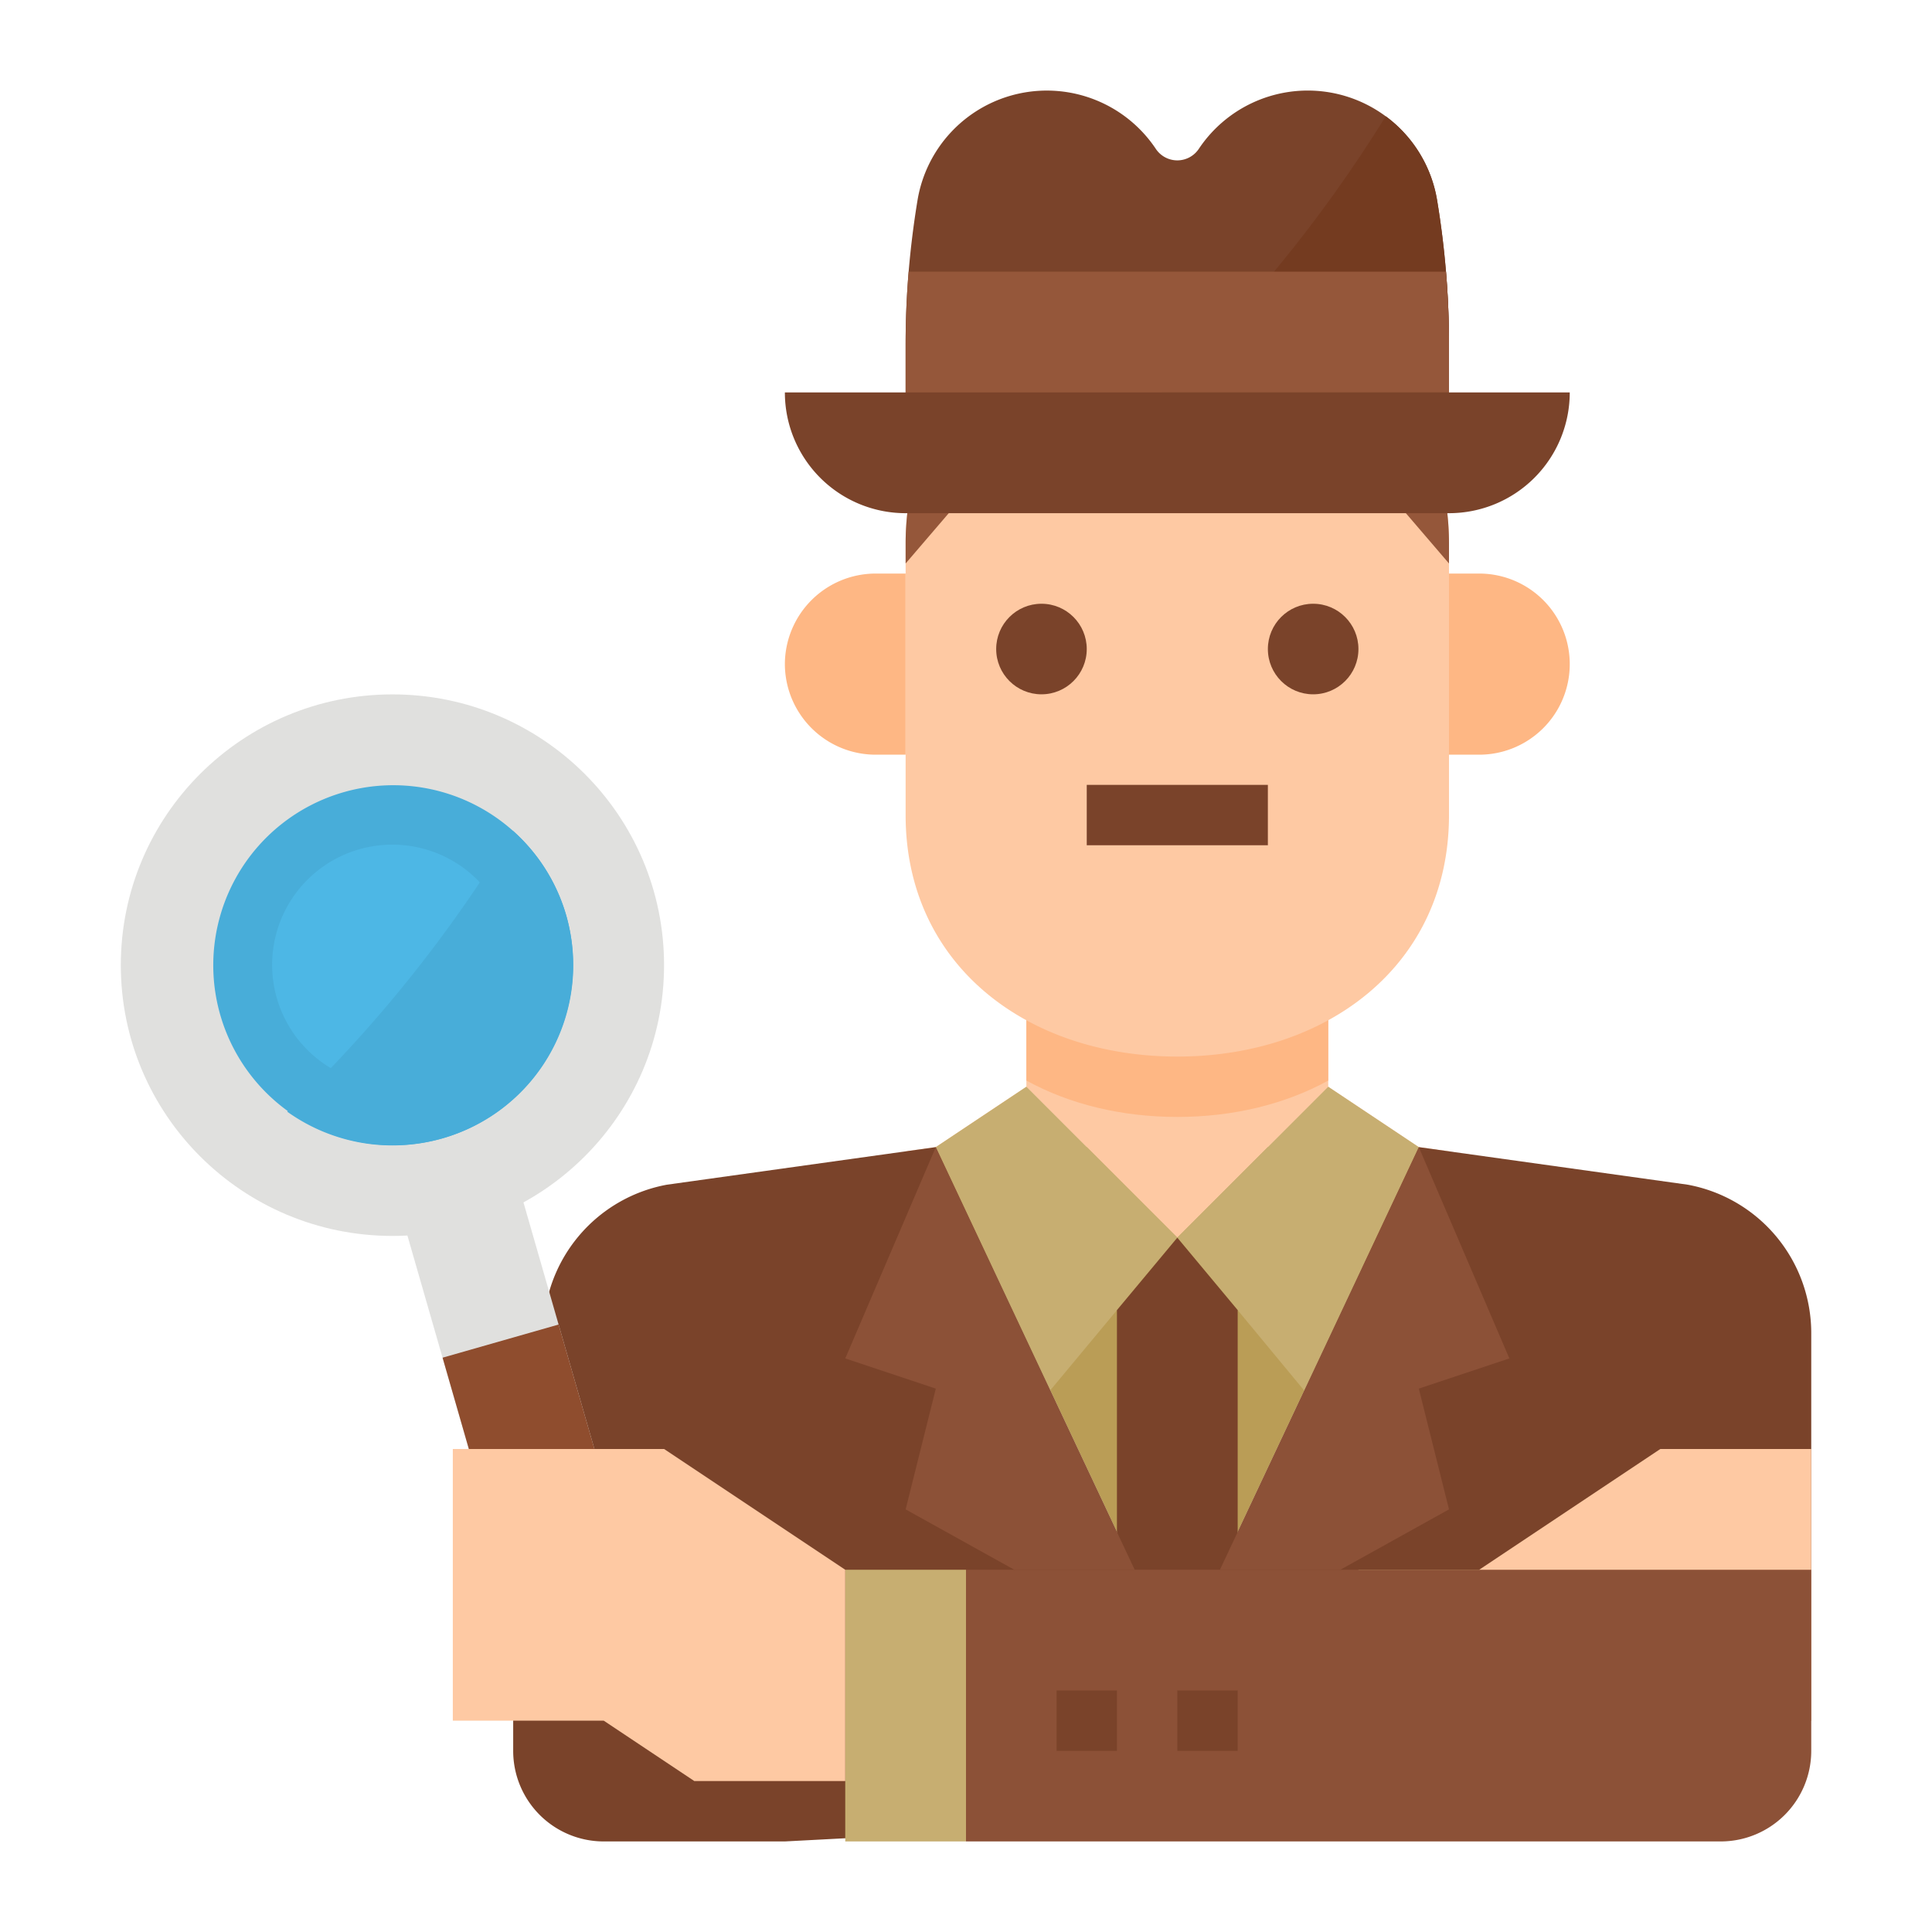 <svg xmlns="http://www.w3.org/2000/svg" viewBox="0 0 512 512"><title>detective-investigator-occupation-avatar</title><g id="bg"><rect x="-1024" y="-3888" width="4896" height="5520" style="fill:#fff"/></g><g id="Flat"><polygon points="384 305.11 384 336 240 336 240 305.11 248 304 272 288 272 216 352 216 352 288 376 304 384 305.11" style="fill:#fec9a3"/><path d="M447.26,313.957,376,304,312,440,248,304l-71.26,9.957A40,40,0,0,0,144,353.293V456H480V353.293A40,40,0,0,0,447.26,313.957Z" style="fill:#7a432a"/><path d="M352,286.361V216H272v70.358C283.442,292.631,297.2,296,312,296S340.558,292.631,352,286.361Z" style="fill:#feb784"/><polygon points="376 304 345.64 368.52 312 440 278.33 368.45 248 304 288 304 312 328 336 304 376 304" style="fill:#ba9d56"/><polygon points="312 328 296 347.2 278.33 368.45 248 304 272 288 312 328" style="fill:#c7ae71"/><polygon points="376 304 345.64 368.52 328 347.2 312 328 352 288 376 304" style="fill:#c7ae71"/><polygon points="312 328 296 347.2 296 431.11 328 431.11 328 347.2 312 328" style="fill:#7a432a"/><polygon points="248 304 224 360 248 368 240 400 312 440 248 304" style="fill:#8c5137"/><polygon points="376 304 400 360 376 368 384 400 312 440 376 304" style="fill:#8c5137"/><path d="M360,480l-152,8H160a24,24,0,0,1-24-24V416H360Z" style="fill:#7a432a"/><rect x="360" y="416" width="32" height="56" transform="translate(752 888) rotate(-180)" style="fill:#c7ae71"/><polygon points="392 472 480 456 480 384 440 384 392 416 392 472" style="fill:#fec9a3"/><path d="M170.085,427.654,132.6,297.365l-30.752,8.791,37.481,130.289a15.992,15.992,0,0,0,30.752-8.791Z" style="fill:#e0e0de"/><path d="M170.085,427.654l-22.048-76.641L117.286,359.8l22.047,76.641a15.992,15.992,0,0,0,30.752-8.791Z" style="fill:#8f4d2e"/><ellipse cx="104" cy="255.776" rx="71.982" ry="71.757" style="fill:#e0e0de"/><path d="M117.21,301.69a47.7,47.7,0,1,1,32.85-59.08A47.91,47.91,0,0,1,117.21,301.69Z" style="fill:#48add9"/><path d="M134.632,247.019a31.859,31.859,0,1,0-21.848,39.293A31.88,31.88,0,0,0,134.632,247.019Z" style="fill:#4db7e5"/><path d="M117.21,301.69a47.91,47.91,0,0,1-41.1-7.09,361.091,361.091,0,0,0,59.77-74.48,47.7,47.7,0,0,1-18.67,81.57Z" style="fill:#48add9"/><path d="M256,488H456a24,24,0,0,0,24-24V416H256Z" style="fill:#8c5137"/><rect x="224" y="416" width="32" height="72" style="fill:#c7ae71"/><polygon points="224 472 184 472 160 456 120 456 120 384 176 384 224 416 224 472" style="fill:#fec9a3"/><rect x="280" y="448" width="16" height="16" style="fill:#7a432a"/><rect x="312" y="448" width="16" height="16" style="fill:#7a432a"/><path d="M392,152h-8v48h8a24,24,0,0,0,0-48Z" style="fill:#feb784"/><path d="M232.4,152H232a24.07,24.07,0,0,0-24,24h0a24.071,24.071,0,0,0,24,24l8,0V152Z" style="fill:#feb784"/><path d="M312,280h0c-39.765,0-72-24.236-72-64V144a72,72,0,0,1,72-72h0a72,72,0,0,1,72,72v72C384,255.764,351.765,280,312,280Z" style="fill:#fec9a3"/><circle cx="276" cy="172" r="12" style="fill:#7a432a"/><circle cx="348" cy="172" r="12" style="fill:#7a432a"/><path d="M277.8,113.157a174.36,174.36,0,0,0,68.4,0L352,112l32,37.333V144a72,72,0,0,0-144,0v5.331L272,112Z" style="fill:#95573a"/><rect x="288" y="208" width="48" height="16" style="fill:#7a432a"/><path d="M384,91.25V128H240V91.25q0-9.645.8-19.25.8-9.54,2.36-18.98a34.732,34.732,0,0,1,63.15-13.56,6.845,6.845,0,0,0,11.38,0,34.7,34.7,0,0,1,49.54-8.64c.62.44,1.22.92,1.8,1.41a34.675,34.675,0,0,1,11.81,20.79q1.575,9.45,2.36,18.98a.17.17,0,0,1,.01.07Q384.005,81.625,384,91.25Z" style="fill:#7a432a"/><path d="M384,91.25V128H279.76a368.377,368.377,0,0,0,87.47-97.18c.62.44,1.22.92,1.8,1.41a34.675,34.675,0,0,1,11.81,20.79q1.575,9.45,2.36,18.98a.17.17,0,0,1,.01.07Q384.005,81.625,384,91.25Z" style="fill:#743b20"/><path d="M208,104H416a0,0,0,0,1,0,0v0a32,32,0,0,1-32,32H240a32,32,0,0,1-32-32v0A0,0,0,0,1,208,104Z" style="fill:#7a432a"/><path d="M384,91.25V104H240V91.25q0-9.645.8-19.25H383.2a.17.17,0,0,1,.01.07Q384.005,81.625,384,91.25Z" style="fill:#95573a"/></g></svg>